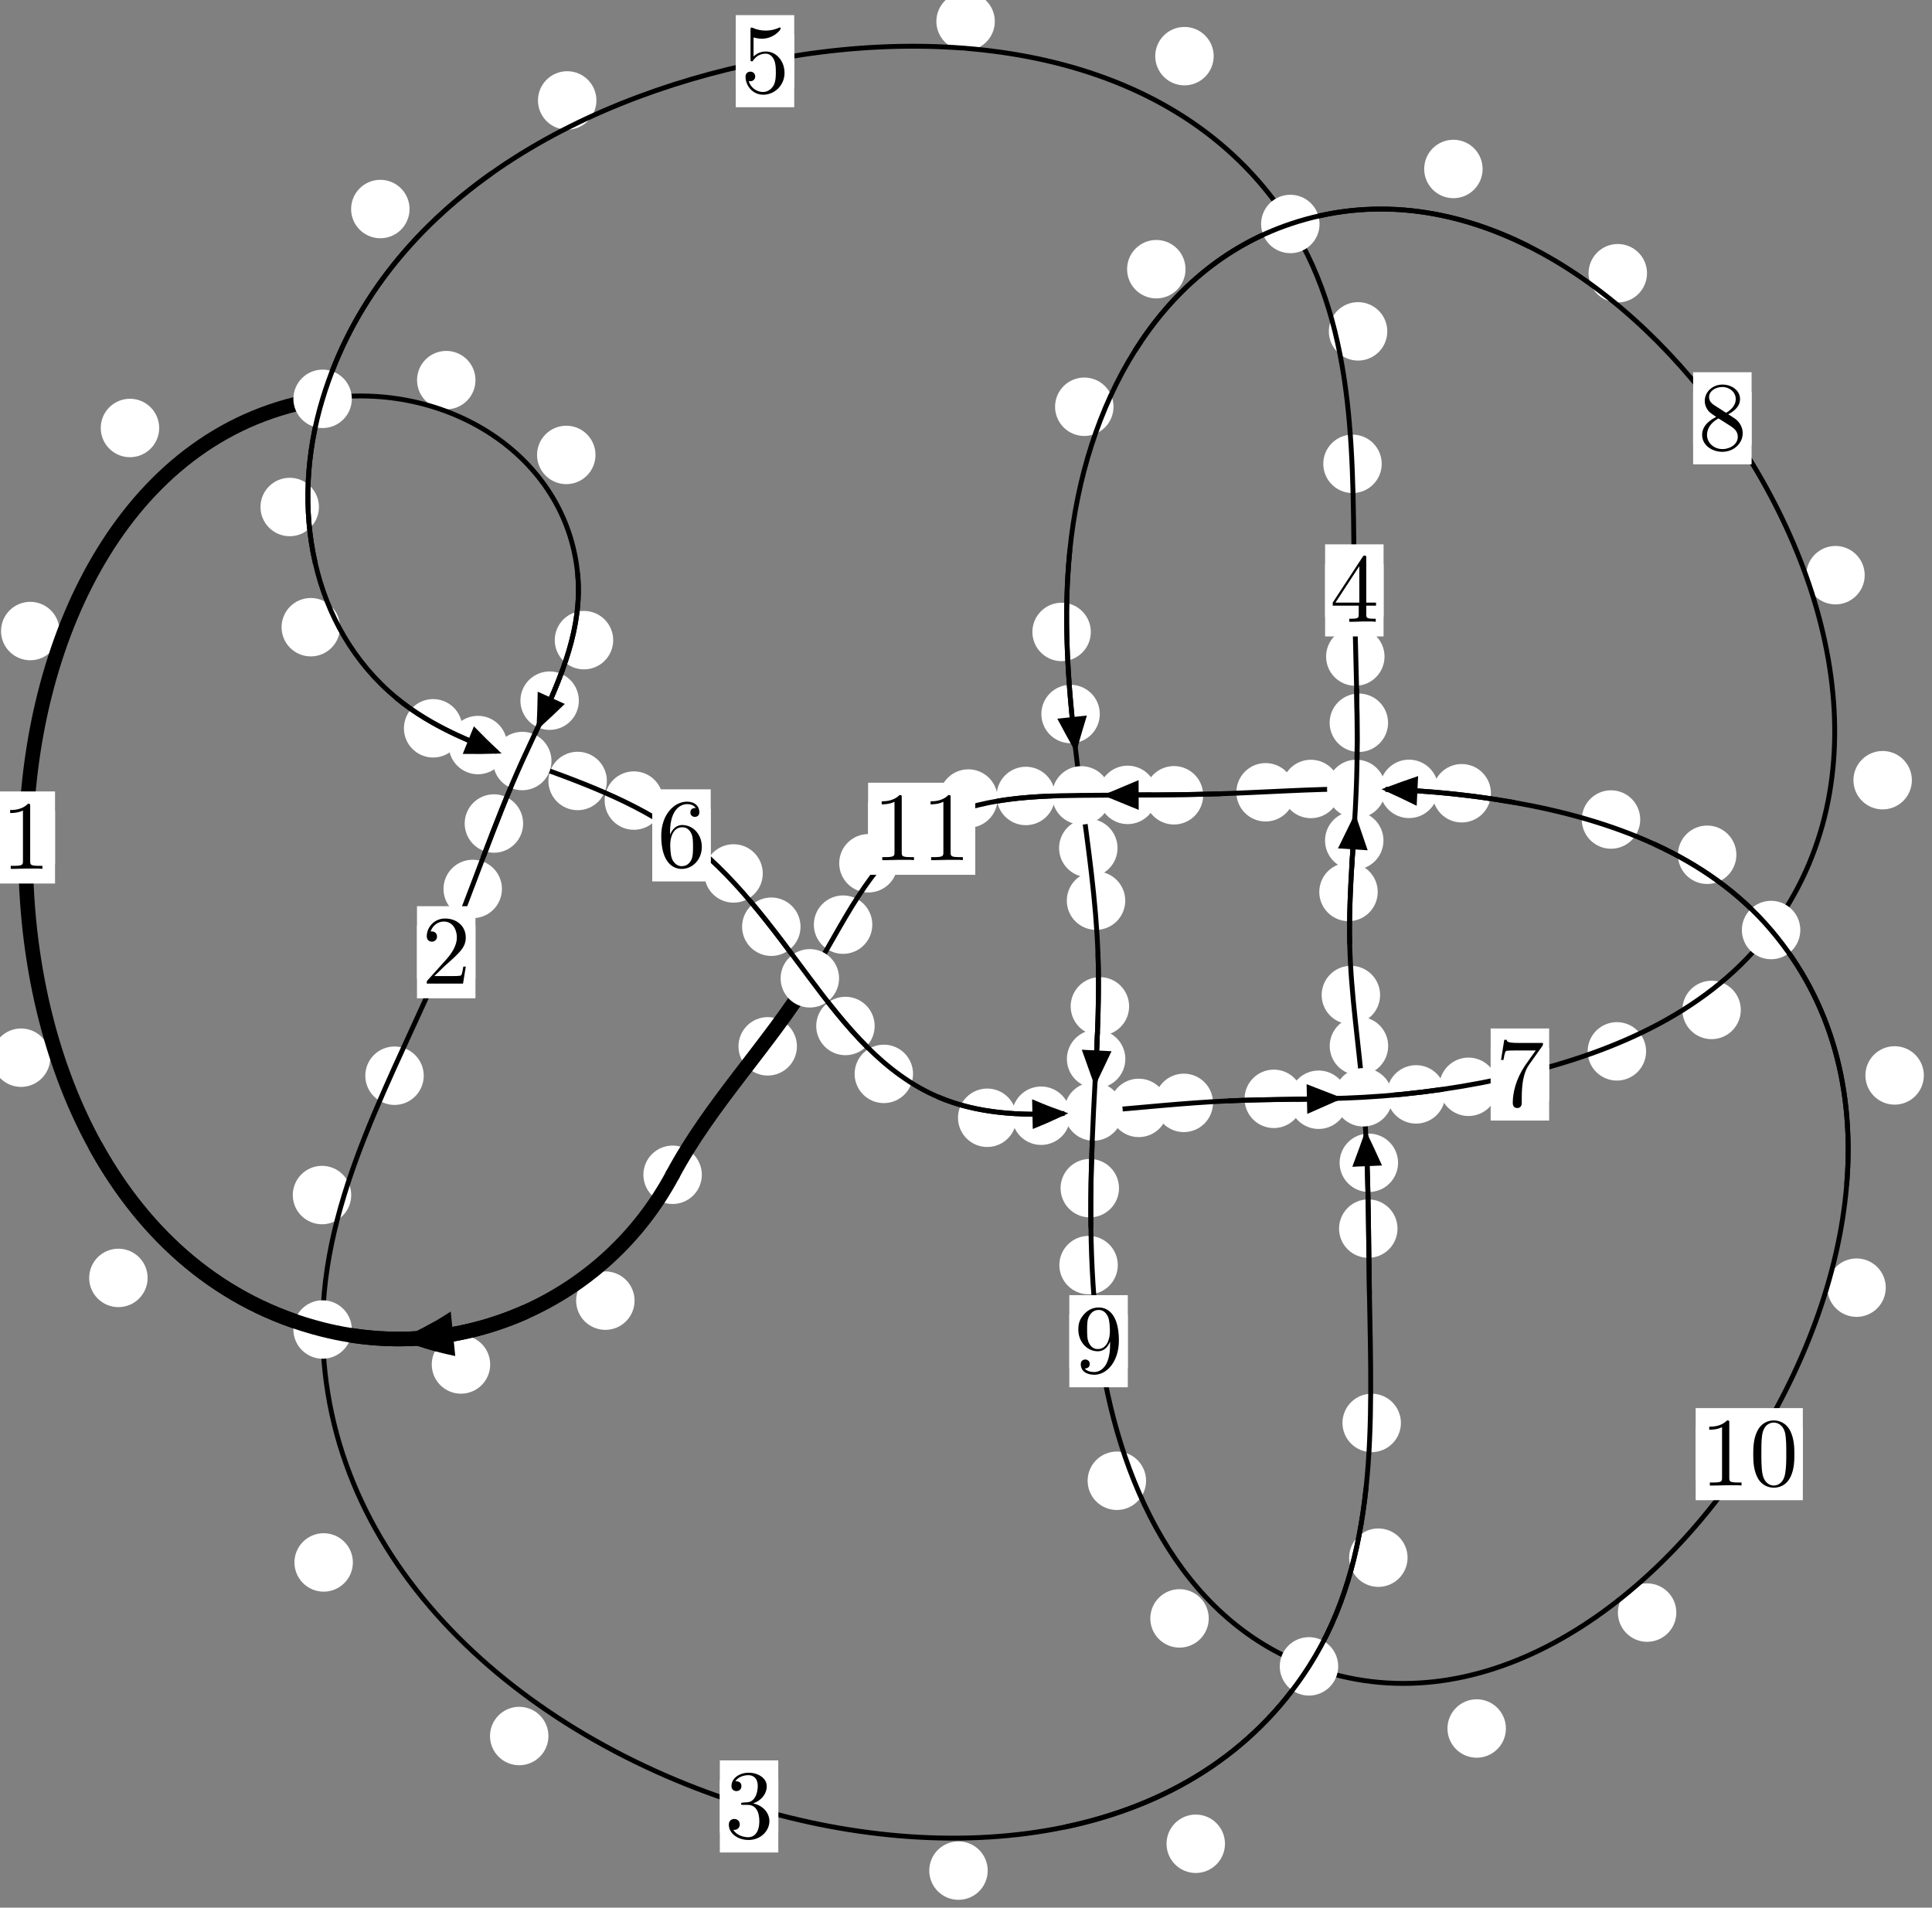 <?xml version="1.0"?>
<!-- Created by MetaPost 1.999 on 2021.07.06:0002 -->
<svg version="1.1" xmlns="http://www.w3.org/2000/svg" xmlns:xlink="http://www.w3.org/1999/xlink" width="197.626" height="195.139" viewBox="0 0 197.626 195.139">
<rect x="0" y="0" width="197.626" height="195.139" fill="#808080" stroke="none"/>
<!-- Original BoundingBox: -33.835236 -58.338470 163.790741 136.800156 -->
  <defs>
    <g transform="scale(0.01,0.01)" id="GLYPHcmr10_48">
      <path style="fill-rule: evenodd;" d="M460 -320C460 -400,455 -480,420 -554C374 -650,292 -666,250 -666C190 -666,117 -640,76 -547C44 -478,39 -400,39 -320C39 -245,43 -155,84 -79C127 2,200 22,249 22C303 22,379 1,423 -94C455 -163,460 -241,460 -320M249 -0C210 -0,151 -25,133 -121C122 -181,122 -273,122 -332C122 -396,122 -462,130 -516C149 -635,224 -644,249 -644C282 -644,348 -626,367 -527C377 -471,377 -395,377 -332C377 -257,377 -189,366 -125C351 -30,294 -0,249 -0"></path>
    </g>
    <g transform="scale(0.01,0.01)" id="GLYPHcmr10_49">
      <path style="fill-rule: evenodd;" d="M294 -640C294 -664,294 -666,271 -666C209 -602,121 -602,89 -602L89 -571C109 -571,168 -571,220 -597L220 -79C220 -43,217 -31,127 -31L95 -31L95 -0L257 -0L130 -3L217 -3L257 -3L297 -3L384 -3L419 -0L419 -31L387 -31C297 -31,294 -42,294 -79"></path>
    </g>
    <g transform="scale(0.01,0.01)" id="GLYPHcmr10_50">
      <path style="fill-rule: evenodd;" d="M127 -77L233 -180C389 -318,449 -372,449 -472C449 -586,359 -666,237 -666C124 -666,50 -574,50 -485C50 -429,100 -429,103 -429C120 -429,155 -441,155 -482C155 -508,137 -534,102 -534C94 -534,92 -534,89 -533C112 -598,166 -635,224 -635C315 -635,358 -554,358 -472C358 -392,308 -313,253 -251L61 -37C50 -26,50 -24,50 -0L421 -0L449 -174L424 -174C419 -144,412 -100,402 -85C395 -77,329 -77,307 -77"></path>
    </g>
    <g transform="scale(0.01,0.01)" id="GLYPHcmr10_51">
      <path style="fill-rule: evenodd;" d="M290 -352C372 -379,430 -449,430 -528C430 -610,342 -666,246 -666C145 -666,69 -606,69 -530C69 -497,91 -478,120 -478C151 -478,171 -500,171 -529C171 -579,124 -579,109 -579C140 -628,206 -641,242 -641C283 -641,338 -619,338 -529C338 -517,336 -459,310 -415C280 -367,246 -364,221 -363C213 -362,189 -360,182 -360C174 -359,167 -358,167 -348C167 -337,174 -337,191 -337L235 -337C317 -337,354 -269,354 -171C354 -35,285 -6,241 -6C198 -6,123 -23,88 -82C123 -77,154 -99,154 -137C154 -173,127 -193,98 -193C74 -193,42 -179,42 -135C42 -44,135 22,244 22C366 22,457 -69,457 -171C457 -253,394 -331,290 -352"></path>
    </g>
    <g transform="scale(0.01,0.01)" id="GLYPHcmr10_52">
      <path style="fill-rule: evenodd;" d="M294 -165L294 -78C294 -42,292 -31,218 -31L197 -31L197 -0L332 -0L238 -3L290 -3L332 -3L374 -3L427 -3L468 -0L468 -31L447 -31C373 -31,371 -42,371 -78L371 -165L471 -165L471 -196L371 -196L371 -651C371 -671,371 -677,355 -677C346 -677,343 -677,335 -665L28 -196L28 -165M300 -196L56 -196L300 -569"></path>
    </g>
    <g transform="scale(0.01,0.01)" id="GLYPHcmr10_53">
      <path style="fill-rule: evenodd;" d="M449 -201C449 -320,367 -420,259 -420C211 -420,168 -404,132 -369L132 -564C152 -558,185 -551,217 -551C340 -551,410 -642,410 -655C410 -661,407 -666,400 -666C399 -666,397 -666,392 -663C372 -654,323 -634,256 -634C216 -634,170 -641,123 -662C115 -665,113 -665,111 -665C101 -665,101 -657,101 -641L101 -345C101 -327,101 -319,115 -319C122 -319,124 -322,128 -328C139 -344,176 -398,257 -398C309 -398,334 -352,342 -334C358 -297,360 -258,360 -208C360 -173,360 -113,336 -71C312 -32,275 -6,229 -6C156 -6,99 -59,82 -118C85 -117,88 -116,99 -116C132 -116,149 -141,149 -165C149 -189,132 -214,99 -214C85 -214,50 -207,50 -161C50 -75,119 22,231 22C347 22,449 -74,449 -201"></path>
    </g>
    <g transform="scale(0.01,0.01)" id="GLYPHcmr10_54">
      <path style="fill-rule: evenodd;" d="M132 -328L132 -352C132 -605,256 -641,307 -641C331 -641,373 -635,395 -601C380 -601,340 -601,340 -556C340 -525,364 -510,386 -510C402 -510,432 -519,432 -558C432 -618,388 -666,305 -666C177 -666,42 -537,42 -316C42 -49,158 22,251 22C362 22,457 -72,457 -204C457 -331,368 -427,257 -427C189 -427,152 -376,132 -328M251 -6C188 -6,158 -66,152 -81C134 -128,134 -208,134 -226C134 -304,166 -404,256 -404C272 -404,318 -404,349 -342C367 -305,367 -254,367 -205C367 -157,367 -107,350 -71C320 -11,274 -6,251 -6"></path>
    </g>
    <g transform="scale(0.01,0.01)" id="GLYPHcmr10_55">
      <path style="fill-rule: evenodd;" d="M476 -609C485 -621,485 -623,485 -644L242 -644C120 -644,118 -657,114 -676L89 -676L56 -470L81 -470C84 -486,93 -549,106 -561C113 -567,191 -567,204 -567L411 -567C400 -551,321 -442,299 -409C209 -274,176 -135,176 -33C176 -23,176 22,222 22C268 22,268 -23,268 -33L268 -84C268 -139,271 -194,279 -248C283 -271,297 -357,341 -419"></path>
    </g>
    <g transform="scale(0.01,0.01)" id="GLYPHcmr10_56">
      <path style="fill-rule: evenodd;" d="M163 -457C117 -487,113 -521,113 -538C113 -599,178 -641,249 -641C322 -641,386 -589,386 -517C386 -460,347 -412,287 -377M309 -362C381 -399,430 -451,430 -517C430 -609,341 -666,250 -666C150 -666,69 -592,69 -499C69 -481,71 -436,113 -389C124 -377,161 -352,186 -335C128 -306,42 -250,42 -151C42 -45,144 22,249 22C362 22,457 -61,457 -168C457 -204,446 -249,408 -291C389 -312,373 -322,309 -362M209 -320L332 -242C360 -223,407 -193,407 -132C407 -58,332 -6,250 -6C164 -6,92 -68,92 -151C92 -209,124 -273,209 -320"></path>
    </g>
    <g transform="scale(0.01,0.01)" id="GLYPHcmr10_57">
      <path style="fill-rule: evenodd;" d="M367 -318L367 -286C367 -52,263 -6,205 -6C188 -6,134 -8,107 -42C151 -42,159 -71,159 -88C159 -119,135 -134,113 -134C97 -134,67 -125,67 -86C67 -19,121 22,206 22C335 22,457 -114,457 -329C457 -598,342 -666,253 -666C198 -666,149 -648,106 -603C65 -558,42 -516,42 -441C42 -316,130 -218,242 -218C303 -218,344 -260,367 -318M243 -241C227 -241,181 -241,150 -304C132 -341,132 -391,132 -440C132 -494,132 -541,153 -578C180 -628,218 -641,253 -641C299 -641,332 -607,349 -562C361 -530,365 -467,365 -421C365 -338,331 -241,243 -241"></path>
    </g>
  </defs>
  <path d="M64.911 133.047C64.911 132.254,64.596 131.494,64.036 130.934C63.475 130.373,62.715 130.058,61.922 130.058C61.13 130.058,60.369 130.373,59.809 130.934C59.248 131.494,58.933 132.254,58.933 133.047C58.933 133.84,59.248 134.6,59.809 135.16C60.369 135.721,61.13 136.036,61.922 136.036C62.715 136.036,63.475 135.721,64.036 135.16C64.596 134.6,64.911 133.84,64.911 133.047Z" style="fill: rgb(100%,100%,100%);stroke: none;"></path>
  <path d="M71.791 120.172C71.791 119.379,71.476 118.619,70.916 118.059C70.355 117.498,69.595 117.183,68.803 117.183C68.01 117.183,67.25 117.498,66.689 118.059C66.129 118.619,65.814 119.379,65.814 120.172C65.814 120.965,66.129 121.725,66.689 122.285C67.25 122.846,68.01 123.161,68.803 123.161C69.595 123.161,70.355 122.846,70.916 122.285C71.476 121.725,71.791 120.965,71.791 120.172Z" style="fill: rgb(100%,100%,100%);stroke: none;"></path>
  <path d="M15.1 130.722C15.1 129.929,14.785 129.169,14.224 128.608C13.664 128.048,12.903 127.733,12.111 127.733C11.318 127.733,10.558 128.048,9.997 128.608C9.437 129.169,9.122 129.929,9.122 130.722C9.122 131.514,9.437 132.275,9.997 132.835C10.558 133.396,11.318 133.71,12.111 133.71C12.903 133.71,13.664 133.396,14.224 132.835C14.785 132.275,15.1 131.514,15.1 130.722Z" style="fill: rgb(100%,100%,100%);stroke: none;"></path>
  <path d="M50.142 139.576C50.142 138.784,49.827 138.023,49.267 137.463C48.706 136.902,47.946 136.588,47.153 136.588C46.361 136.588,45.6 136.902,45.04 137.463C44.479 138.023,44.165 138.784,44.165 139.576C44.165 140.369,44.479 141.129,45.04 141.69C45.6 142.25,46.361 142.565,47.153 142.565C47.946 142.565,48.706 142.25,49.267 141.69C49.827 141.129,50.142 140.369,50.142 139.576Z" style="fill: rgb(100%,100%,100%);stroke: none;"></path>
  <path d="M6.083 64.552C6.083 63.759,5.768 62.999,5.207 62.438C4.647 61.878,3.887 61.563,3.094 61.563C2.301 61.563,1.541 61.878,0.981 62.438C0.42 62.999,0.105 63.759,0.105 64.552C0.105 65.344,0.42 66.104,0.981 66.665C1.541 67.225,2.301 67.54,3.094 67.54C3.887 67.54,4.647 67.225,5.207 66.665C5.768 66.104,6.083 65.344,6.083 64.552Z" style="fill: rgb(100%,100%,100%);stroke: none;"></path>
  <path d="M5.142 108.194C5.142 107.402,4.827 106.641,4.267 106.081C3.706 105.521,2.946 105.206,2.154 105.206C1.361 105.206,0.601 105.521,0.04 106.081C-0.52 106.641,-0.835 107.402,-0.835 108.194C-0.835 108.987,-0.52 109.747,0.04 110.308C0.601 110.868,1.361 111.183,2.154 111.183C2.946 111.183,3.706 110.868,4.267 110.308C4.827 109.747,5.142 108.987,5.142 108.194Z" style="fill: rgb(100%,100%,100%);stroke: none;"></path>
  <path d="M48.637 38.884C48.637 38.091,48.322 37.331,47.762 36.771C47.201 36.21,46.441 35.895,45.648 35.895C44.856 35.895,44.096 36.21,43.535 36.771C42.975 37.331,42.66 38.091,42.66 38.884C42.66 39.677,42.975 40.437,43.535 40.997C44.096 41.558,44.856 41.873,45.648 41.873C46.441 41.873,47.201 41.558,47.762 40.997C48.322 40.437,48.637 39.677,48.637 38.884Z" style="fill: rgb(100%,100%,100%);stroke: none;"></path>
  <path d="M16.283 43.78C16.283 42.987,15.968 42.227,15.407 41.667C14.847 41.106,14.087 40.791,13.294 40.791C12.501 40.791,11.741 41.106,11.181 41.667C10.62 42.227,10.305 42.987,10.305 43.78C10.305 44.573,10.62 45.333,11.181 45.893C11.741 46.454,12.501 46.769,13.294 46.769C14.087 46.769,14.847 46.454,15.407 45.893C15.968 45.333,16.283 44.573,16.283 43.78Z" style="fill: rgb(100%,100%,100%);stroke: none;"></path>
  <path d="M62.725 65.483C62.725 64.69,62.41 63.93,61.849 63.37C61.289 62.809,60.529 62.494,59.736 62.494C58.943 62.494,58.183 62.809,57.623 63.37C57.062 63.93,56.747 64.69,56.747 65.483C56.747 66.276,57.062 67.036,57.623 67.596C58.183 68.157,58.943 68.472,59.736 68.472C60.529 68.472,61.289 68.157,61.849 67.596C62.41 67.036,62.725 66.276,62.725 65.483Z" style="fill: rgb(100%,100%,100%);stroke: none;"></path>
  <path d="M60.913 46.537C60.913 45.744,60.599 44.984,60.038 44.423C59.478 43.863,58.717 43.548,57.925 43.548C57.132 43.548,56.372 43.863,55.811 44.423C55.251 44.984,54.936 45.744,54.936 46.537C54.936 47.329,55.251 48.09,55.811 48.65C56.372 49.211,57.132 49.525,57.925 49.525C58.717 49.525,59.478 49.211,60.038 48.65C60.599 48.09,60.913 47.329,60.913 46.537Z" style="fill: rgb(100%,100%,100%);stroke: none;"></path>
  <path d="M53.511 84.24C53.511 83.447,53.196 82.687,52.636 82.127C52.075 81.566,51.315 81.251,50.523 81.251C49.73 81.251,48.97 81.566,48.409 82.127C47.849 82.687,47.534 83.447,47.534 84.24C47.534 85.033,47.849 85.793,48.409 86.353C48.97 86.914,49.73 87.229,50.523 87.229C51.315 87.229,52.075 86.914,52.636 86.353C53.196 85.793,53.511 85.033,53.511 84.24Z" style="fill: rgb(100%,100%,100%);stroke: none;"></path>
  <path d="M59.212 71.673C59.212 70.881,58.897 70.121,58.336 69.56C57.776 69,57.016 68.685,56.223 68.685C55.43 68.685,54.67 69,54.11 69.56C53.549 70.121,53.234 70.881,53.234 71.673C53.234 72.466,53.549 73.226,54.11 73.787C54.67 74.347,55.43 74.662,56.223 74.662C57.016 74.662,57.776 74.347,58.336 73.787C58.897 73.226,59.212 72.466,59.212 71.673Z" style="fill: rgb(100%,100%,100%);stroke: none;"></path>
  <path d="M43.344 110.038C43.344 109.245,43.029 108.485,42.469 107.925C41.908 107.364,41.148 107.049,40.356 107.049C39.563 107.049,38.803 107.364,38.242 107.925C37.682 108.485,37.367 109.245,37.367 110.038C37.367 110.831,37.682 111.591,38.242 112.151C38.803 112.712,39.563 113.027,40.356 113.027C41.148 113.027,41.908 112.712,42.469 112.151C43.029 111.591,43.344 110.831,43.344 110.038Z" style="fill: rgb(100%,100%,100%);stroke: none;"></path>
  <path d="M51.344 90.934C51.344 90.141,51.029 89.381,50.469 88.821C49.908 88.26,49.148 87.945,48.355 87.945C47.563 87.945,46.802 88.26,46.242 88.821C45.681 89.381,45.367 90.141,45.367 90.934C45.367 91.727,45.681 92.487,46.242 93.047C46.802 93.608,47.563 93.923,48.355 93.923C49.148 93.923,49.908 93.608,50.469 93.047C51.029 92.487,51.344 91.727,51.344 90.934Z" style="fill: rgb(100%,100%,100%);stroke: none;"></path>
  <path d="M36.096 159.827C36.096 159.034,35.781 158.274,35.221 157.714C34.66 157.153,33.9 156.838,33.107 156.838C32.315 156.838,31.555 157.153,30.994 157.714C30.434 158.274,30.119 159.034,30.119 159.827C30.119 160.62,30.434 161.38,30.994 161.94C31.555 162.501,32.315 162.816,33.107 162.816C33.9 162.816,34.66 162.501,35.221 161.94C35.781 161.38,36.096 160.62,36.096 159.827Z" style="fill: rgb(100%,100%,100%);stroke: none;"></path>
  <path d="M35.927 122.246C35.927 121.453,35.612 120.693,35.051 120.133C34.491 119.572,33.731 119.257,32.938 119.257C32.145 119.257,31.385 119.572,30.825 120.133C30.264 120.693,29.949 121.453,29.949 122.246C29.949 123.039,30.264 123.799,30.825 124.359C31.385 124.92,32.145 125.235,32.938 125.235C33.731 125.235,34.491 124.92,35.051 124.359C35.612 123.799,35.927 123.039,35.927 122.246Z" style="fill: rgb(100%,100%,100%);stroke: none;"></path>
  <path d="M101.033 191.35C101.033 190.557,100.718 189.797,100.157 189.236C99.597 188.676,98.837 188.361,98.044 188.361C97.251 188.361,96.491 188.676,95.931 189.236C95.37 189.797,95.055 190.557,95.055 191.35C95.055 192.142,95.37 192.903,95.931 193.463C96.491 194.024,97.251 194.338,98.044 194.338C98.837 194.338,99.597 194.024,100.157 193.463C100.718 192.903,101.033 192.142,101.033 191.35Z" style="fill: rgb(100%,100%,100%);stroke: none;"></path>
  <path d="M56.1 177.583C56.1 176.791,55.785 176.031,55.225 175.47C54.664 174.91,53.904 174.595,53.111 174.595C52.319 174.595,51.559 174.91,50.998 175.47C50.438 176.031,50.123 176.791,50.123 177.583C50.123 178.376,50.438 179.136,50.998 179.697C51.559 180.257,52.319 180.572,53.111 180.572C53.904 180.572,54.664 180.257,55.225 179.697C55.785 179.136,56.1 178.376,56.1 177.583Z" style="fill: rgb(100%,100%,100%);stroke: none;"></path>
  <path d="M143.981 159.339C143.981 158.547,143.667 157.786,143.106 157.226C142.546 156.665,141.785 156.35,140.993 156.35C140.2 156.35,139.44 156.665,138.879 157.226C138.319 157.786,138.004 158.547,138.004 159.339C138.004 160.132,138.319 160.892,138.879 161.453C139.44 162.013,140.2 162.328,140.993 162.328C141.785 162.328,142.546 162.013,143.106 161.453C143.667 160.892,143.981 160.132,143.981 159.339Z" style="fill: rgb(100%,100%,100%);stroke: none;"></path>
  <path d="M125.303 188.606C125.303 187.813,124.988 187.053,124.428 186.492C123.867 185.932,123.107 185.617,122.314 185.617C121.522 185.617,120.762 185.932,120.201 186.492C119.641 187.053,119.326 187.813,119.326 188.606C119.326 189.398,119.641 190.159,120.201 190.719C120.762 191.28,121.522 191.594,122.314 191.594C123.107 191.594,123.867 191.28,124.428 190.719C124.988 190.159,125.303 189.398,125.303 188.606Z" style="fill: rgb(100%,100%,100%);stroke: none;"></path>
  <path d="M142.952 125.678C142.952 124.885,142.637 124.125,142.076 123.565C141.516 123.004,140.755 122.689,139.963 122.689C139.17 122.689,138.41 123.004,137.849 123.565C137.289 124.125,136.974 124.885,136.974 125.678C136.974 126.471,137.289 127.231,137.849 127.791C138.41 128.352,139.17 128.667,139.963 128.667C140.755 128.667,141.516 128.352,142.076 127.791C142.637 127.231,142.952 126.471,142.952 125.678Z" style="fill: rgb(100%,100%,100%);stroke: none;"></path>
  <path d="M143.301 145.556C143.301 144.763,142.986 144.003,142.425 143.443C141.865 142.882,141.105 142.567,140.312 142.567C139.519 142.567,138.759 142.882,138.199 143.443C137.638 144.003,137.323 144.763,137.323 145.556C137.323 146.349,137.638 147.109,138.199 147.669C138.759 148.23,139.519 148.545,140.312 148.545C141.105 148.545,141.865 148.23,142.425 147.669C142.986 147.109,143.301 146.349,143.301 145.556Z" style="fill: rgb(100%,100%,100%);stroke: none;"></path>
  <path d="M141.996 107C141.996 106.207,141.682 105.447,141.121 104.887C140.561 104.326,139.8 104.011,139.008 104.011C138.215 104.011,137.455 104.326,136.894 104.887C136.334 105.447,136.019 106.207,136.019 107C136.019 107.793,136.334 108.553,136.894 109.113C137.455 109.674,138.215 109.989,139.008 109.989C139.8 109.989,140.561 109.674,141.121 109.113C141.682 108.553,141.996 107.793,141.996 107Z" style="fill: rgb(100%,100%,100%);stroke: none;"></path>
  <path d="M143.008 118.946C143.008 118.153,142.693 117.393,142.132 116.833C141.572 116.272,140.812 115.957,140.019 115.957C139.226 115.957,138.466 116.272,137.906 116.833C137.345 117.393,137.03 118.153,137.03 118.946C137.03 119.739,137.345 120.499,137.906 121.059C138.466 121.62,139.226 121.935,140.019 121.935C140.812 121.935,141.572 121.62,142.132 121.059C142.693 120.499,143.008 119.739,143.008 118.946Z" style="fill: rgb(100%,100%,100%);stroke: none;"></path>
  <path d="M140.928 91.241C140.928 90.448,140.613 89.688,140.053 89.128C139.492 88.567,138.732 88.252,137.939 88.252C137.147 88.252,136.387 88.567,135.826 89.128C135.266 89.688,134.951 90.448,134.951 91.241C134.951 92.034,135.266 92.794,135.826 93.354C136.387 93.915,137.147 94.23,137.939 94.23C138.732 94.23,139.492 93.915,140.053 93.354C140.613 92.794,140.928 92.034,140.928 91.241Z" style="fill: rgb(100%,100%,100%);stroke: none;"></path>
  <path d="M141.171 101.785C141.171 100.992,140.856 100.232,140.296 99.672C139.735 99.111,138.975 98.796,138.183 98.796C137.39 98.796,136.63 99.111,136.069 99.672C135.509 100.232,135.194 100.992,135.194 101.785C135.194 102.578,135.509 103.338,136.069 103.898C136.63 104.459,137.39 104.774,138.183 104.774C138.975 104.774,139.735 104.459,140.296 103.898C140.856 103.338,141.171 102.578,141.171 101.785Z" style="fill: rgb(100%,100%,100%);stroke: none;"></path>
  <path d="M141.987 73.934C141.987 73.141,141.672 72.381,141.112 71.821C140.551 71.26,139.791 70.945,138.999 70.945C138.206 70.945,137.446 71.26,136.885 71.821C136.325 72.381,136.01 73.141,136.01 73.934C136.01 74.727,136.325 75.487,136.885 76.047C137.446 76.608,138.206 76.923,138.999 76.923C139.791 76.923,140.551 76.608,141.112 76.047C141.672 75.487,141.987 74.727,141.987 73.934Z" style="fill: rgb(100%,100%,100%);stroke: none;"></path>
  <path d="M141.516 85.978C141.516 85.185,141.201 84.425,140.641 83.864C140.08 83.304,139.32 82.989,138.527 82.989C137.735 82.989,136.974 83.304,136.414 83.864C135.854 84.425,135.539 85.185,135.539 85.978C135.539 86.77,135.854 87.53,136.414 88.091C136.974 88.651,137.735 88.966,138.527 88.966C139.32 88.966,140.08 88.651,140.641 88.091C141.201 87.53,141.516 86.77,141.516 85.978Z" style="fill: rgb(100%,100%,100%);stroke: none;"></path>
  <path d="M141.337 47.447C141.337 46.654,141.022 45.894,140.461 45.334C139.901 44.773,139.141 44.458,138.348 44.458C137.555 44.458,136.795 44.773,136.235 45.334C135.674 45.894,135.359 46.654,135.359 47.447C135.359 48.24,135.674 49,136.235 49.56C136.795 50.121,137.555 50.436,138.348 50.436C139.141 50.436,139.901 50.121,140.461 49.56C141.022 49,141.337 48.24,141.337 47.447Z" style="fill: rgb(100%,100%,100%);stroke: none;"></path>
  <path d="M141.624 67.163C141.624 66.37,141.309 65.61,140.749 65.05C140.188 64.489,139.428 64.174,138.636 64.174C137.843 64.174,137.083 64.489,136.522 65.05C135.962 65.61,135.647 66.37,135.647 67.163C135.647 67.956,135.962 68.716,136.522 69.276C137.083 69.837,137.843 70.152,138.636 70.152C139.428 70.152,140.188 69.837,140.749 69.276C141.309 68.716,141.624 67.956,141.624 67.163Z" style="fill: rgb(100%,100%,100%);stroke: none;"></path>
  <path d="M124.148 5.743C124.148 4.951,123.833 4.191,123.272 3.63C122.712 3.07,121.952 2.755,121.159 2.755C120.366 2.755,119.606 3.07,119.046 3.63C118.485 4.191,118.17 4.951,118.17 5.743C118.17 6.536,118.485 7.296,119.046 7.857C119.606 8.417,120.366 8.732,121.159 8.732C121.952 8.732,122.712 8.417,123.272 7.857C123.833 7.296,124.148 6.536,124.148 5.743Z" style="fill: rgb(100%,100%,100%);stroke: none;"></path>
  <path d="M141.907 33.895C141.907 33.103,141.592 32.343,141.032 31.782C140.471 31.222,139.711 30.907,138.918 30.907C138.126 30.907,137.365 31.222,136.805 31.782C136.244 32.343,135.93 33.103,135.93 33.895C135.93 34.688,136.244 35.448,136.805 36.009C137.365 36.569,138.126 36.884,138.918 36.884C139.711 36.884,140.471 36.569,141.032 36.009C141.592 35.448,141.907 34.688,141.907 33.895Z" style="fill: rgb(100%,100%,100%);stroke: none;"></path>
  <path d="M61.007 10.273C61.007 9.481,60.692 8.72,60.131 8.16C59.571 7.599,58.811 7.285,58.018 7.285C57.225 7.285,56.465 7.599,55.905 8.16C55.344 8.72,55.029 9.481,55.029 10.273C55.029 11.066,55.344 11.826,55.905 12.387C56.465 12.947,57.225 13.262,58.018 13.262C58.811 13.262,59.571 12.947,60.131 12.387C60.692 11.826,61.007 11.066,61.007 10.273Z" style="fill: rgb(100%,100%,100%);stroke: none;"></path>
  <path d="M101.76 2.189C101.76 1.396,101.445 0.636,100.885 0.075C100.324 -0.485,99.564 -0.8,98.771 -0.8C97.978 -0.8,97.218 -0.485,96.658 0.075C96.097 0.636,95.782 1.396,95.782 2.189C95.782 2.981,96.097 3.741,96.658 4.302C97.218 4.862,97.978 5.177,98.771 5.177C99.564 5.177,100.324 4.862,100.885 4.302C101.445 3.741,101.76 2.981,101.76 2.189Z" style="fill: rgb(100%,100%,100%);stroke: none;"></path>
  <path d="M32.624 51.863C32.624 51.07,32.309 50.31,31.748 49.75C31.188 49.189,30.428 48.874,29.635 48.874C28.842 48.874,28.082 49.189,27.522 49.75C26.961 50.31,26.646 51.07,26.646 51.863C26.646 52.656,26.961 53.416,27.522 53.976C28.082 54.537,28.842 54.852,29.635 54.852C30.428 54.852,31.188 54.537,31.748 53.976C32.309 53.416,32.624 52.656,32.624 51.863Z" style="fill: rgb(100%,100%,100%);stroke: none;"></path>
  <path d="M41.893 21.383C41.893 20.591,41.578 19.83,41.018 19.27C40.457 18.709,39.697 18.395,38.904 18.395C38.112 18.395,37.351 18.709,36.791 19.27C36.23 19.83,35.916 20.591,35.916 21.383C35.916 22.176,36.23 22.936,36.791 23.497C37.351 24.057,38.112 24.372,38.904 24.372C39.697 24.372,40.457 24.057,41.018 23.497C41.578 22.936,41.893 22.176,41.893 21.383Z" style="fill: rgb(100%,100%,100%);stroke: none;"></path>
  <path d="M47.294 74.5C47.294 73.707,46.979 72.947,46.419 72.387C45.858 71.826,45.098 71.511,44.306 71.511C43.513 71.511,42.753 71.826,42.192 72.387C41.632 72.947,41.317 73.707,41.317 74.5C41.317 75.293,41.632 76.053,42.192 76.613C42.753 77.174,43.513 77.489,44.306 77.489C45.098 77.489,45.858 77.174,46.419 76.613C46.979 76.053,47.294 75.293,47.294 74.5Z" style="fill: rgb(100%,100%,100%);stroke: none;"></path>
  <path d="M34.779 64.157C34.779 63.365,34.464 62.605,33.904 62.044C33.343 61.484,32.583 61.169,31.79 61.169C30.998 61.169,30.238 61.484,29.677 62.044C29.117 62.605,28.802 63.365,28.802 64.157C28.802 64.95,29.117 65.71,29.677 66.271C30.238 66.831,30.998 67.146,31.79 67.146C32.583 67.146,33.343 66.831,33.904 66.271C34.464 65.71,34.779 64.95,34.779 64.157Z" style="fill: rgb(100%,100%,100%);stroke: none;"></path>
  <path d="M62.077 79.888C62.077 79.096,61.762 78.335,61.202 77.775C60.641 77.214,59.881 76.9,59.088 76.9C58.296 76.9,57.535 77.214,56.975 77.775C56.414 78.335,56.099 79.096,56.099 79.888C56.099 80.681,56.414 81.441,56.975 82.002C57.535 82.562,58.296 82.877,59.088 82.877C59.881 82.877,60.641 82.562,61.202 82.002C61.762 81.441,62.077 80.681,62.077 79.888Z" style="fill: rgb(100%,100%,100%);stroke: none;"></path>
  <path d="M51.876 76.214C51.876 75.421,51.561 74.661,51 74.101C50.44 73.54,49.68 73.225,48.887 73.225C48.094 73.225,47.334 73.54,46.774 74.101C46.213 74.661,45.898 75.421,45.898 76.214C45.898 77.007,46.213 77.767,46.774 78.327C47.334 78.888,48.094 79.203,48.887 79.203C49.68 79.203,50.44 78.888,51 78.327C51.561 77.767,51.876 77.007,51.876 76.214Z" style="fill: rgb(100%,100%,100%);stroke: none;"></path>
  <path d="M78.025 89.347C78.025 88.555,77.71 87.795,77.149 87.234C76.589 86.674,75.829 86.359,75.036 86.359C74.243 86.359,73.483 86.674,72.923 87.234C72.362 87.795,72.047 88.555,72.047 89.347C72.047 90.14,72.362 90.9,72.923 91.461C73.483 92.021,74.243 92.336,75.036 92.336C75.829 92.336,76.589 92.021,77.149 91.461C77.71 90.9,78.025 90.14,78.025 89.347Z" style="fill: rgb(100%,100%,100%);stroke: none;"></path>
  <path d="M67.83 81.894C67.83 81.101,67.515 80.341,66.954 79.781C66.394 79.22,65.634 78.905,64.841 78.905C64.048 78.905,63.288 79.22,62.728 79.781C62.167 80.341,61.852 81.101,61.852 81.894C61.852 82.687,62.167 83.447,62.728 84.007C63.288 84.568,64.048 84.883,64.841 84.883C65.634 84.883,66.394 84.568,66.954 84.007C67.515 83.447,67.83 82.687,67.83 81.894Z" style="fill: rgb(100%,100%,100%);stroke: none;"></path>
  <path d="M89.47 104.951C89.47 104.159,89.155 103.399,88.595 102.838C88.034 102.278,87.274 101.963,86.481 101.963C85.689 101.963,84.928 102.278,84.368 102.838C83.808 103.399,83.493 104.159,83.493 104.951C83.493 105.744,83.808 106.504,84.368 107.065C84.928 107.625,85.689 107.94,86.481 107.94C87.274 107.94,88.034 107.625,88.595 107.065C89.155 106.504,89.47 105.744,89.47 104.951Z" style="fill: rgb(100%,100%,100%);stroke: none;"></path>
  <path d="M81.886 94.797C81.886 94.004,81.571 93.244,81.011 92.684C80.451 92.123,79.69 91.808,78.898 91.808C78.105 91.808,77.345 92.123,76.784 92.684C76.224 93.244,75.909 94.004,75.909 94.797C75.909 95.59,76.224 96.35,76.784 96.91C77.345 97.471,78.105 97.786,78.898 97.786C79.69 97.786,80.451 97.471,81.011 96.91C81.571 96.35,81.886 95.59,81.886 94.797Z" style="fill: rgb(100%,100%,100%);stroke: none;"></path>
  <path d="M103.972 114.341C103.972 113.548,103.657 112.788,103.097 112.228C102.536 111.667,101.776 111.352,100.983 111.352C100.191 111.352,99.43 111.667,98.87 112.228C98.309 112.788,97.994 113.548,97.994 114.341C97.994 115.134,98.309 115.894,98.87 116.454C99.43 117.015,100.191 117.33,100.983 117.33C101.776 117.33,102.536 117.015,103.097 116.454C103.657 115.894,103.972 115.134,103.972 114.341Z" style="fill: rgb(100%,100%,100%);stroke: none;"></path>
  <path d="M93.396 109.851C93.396 109.058,93.081 108.298,92.521 107.737C91.96 107.177,91.2 106.862,90.408 106.862C89.615 106.862,88.855 107.177,88.294 107.737C87.734 108.298,87.419 109.058,87.419 109.851C87.419 110.643,87.734 111.404,88.294 111.964C88.855 112.525,89.615 112.84,90.408 112.84C91.2 112.84,91.96 112.525,92.521 111.964C93.081 111.404,93.396 110.643,93.396 109.851Z" style="fill: rgb(100%,100%,100%);stroke: none;"></path>
  <path d="M119.47 113.33C119.47 112.538,119.155 111.778,118.594 111.217C118.034 110.657,117.273 110.342,116.481 110.342C115.688 110.342,114.928 110.657,114.367 111.217C113.807 111.778,113.492 112.538,113.492 113.33C113.492 114.123,113.807 114.883,114.367 115.444C114.928 116.004,115.688 116.319,116.481 116.319C117.273 116.319,118.034 116.004,118.594 115.444C119.155 114.883,119.47 114.123,119.47 113.33Z" style="fill: rgb(100%,100%,100%);stroke: none;"></path>
  <path d="M109.485 114.131C109.485 113.338,109.17 112.578,108.609 112.017C108.049 111.457,107.289 111.142,106.496 111.142C105.703 111.142,104.943 111.457,104.383 112.017C103.822 112.578,103.507 113.338,103.507 114.131C103.507 114.923,103.822 115.684,104.383 116.244C104.943 116.804,105.703 117.119,106.496 117.119C107.289 117.119,108.049 116.804,108.609 116.244C109.17 115.684,109.485 114.923,109.485 114.131Z" style="fill: rgb(100%,100%,100%);stroke: none;"></path>
  <path d="M133.286 112.403C133.286 111.611,132.971 110.85,132.41 110.29C131.85 109.729,131.09 109.415,130.297 109.415C129.504 109.415,128.744 109.729,128.184 110.29C127.623 110.85,127.308 111.611,127.308 112.403C127.308 113.196,127.623 113.956,128.184 114.517C128.744 115.077,129.504 115.392,130.297 115.392C131.09 115.392,131.85 115.077,132.41 114.517C132.971 113.956,133.286 113.196,133.286 112.403Z" style="fill: rgb(100%,100%,100%);stroke: none;"></path>
  <path d="M124.08 112.817C124.08 112.024,123.765 111.264,123.205 110.704C122.645 110.143,121.884 109.828,121.092 109.828C120.299 109.828,119.539 110.143,118.978 110.704C118.418 111.264,118.103 112.024,118.103 112.817C118.103 113.61,118.418 114.37,118.978 114.93C119.539 115.491,120.299 115.806,121.092 115.806C121.884 115.806,122.645 115.491,123.205 114.93C123.765 114.37,124.08 113.61,124.08 112.817Z" style="fill: rgb(100%,100%,100%);stroke: none;"></path>
  <path d="M147.839 111.948C147.839 111.155,147.524 110.395,146.964 109.835C146.404 109.274,145.643 108.959,144.851 108.959C144.058 108.959,143.298 109.274,142.737 109.835C142.177 110.395,141.862 111.155,141.862 111.948C141.862 112.741,142.177 113.501,142.737 114.061C143.298 114.622,144.058 114.937,144.851 114.937C145.643 114.937,146.404 114.622,146.964 114.061C147.524 113.501,147.839 112.741,147.839 111.948Z" style="fill: rgb(100%,100%,100%);stroke: none;"></path>
  <path d="M137.869 112.496C137.869 111.704,137.554 110.943,136.994 110.383C136.433 109.822,135.673 109.508,134.88 109.508C134.088 109.508,133.327 109.822,132.767 110.383C132.206 110.943,131.891 111.704,131.891 112.496C131.891 113.289,132.206 114.049,132.767 114.61C133.327 115.17,134.088 115.485,134.88 115.485C135.673 115.485,136.433 115.17,136.994 114.61C137.554 114.049,137.869 113.289,137.869 112.496Z" style="fill: rgb(100%,100%,100%);stroke: none;"></path>
  <path d="M168.381 107.546C168.381 106.754,168.066 105.994,167.505 105.433C166.945 104.873,166.185 104.558,165.392 104.558C164.599 104.558,163.839 104.873,163.279 105.433C162.718 105.994,162.403 106.754,162.403 107.546C162.403 108.339,162.718 109.099,163.279 109.66C163.839 110.22,164.599 110.535,165.392 110.535C166.185 110.535,166.945 110.22,167.505 109.66C168.066 109.099,168.381 108.339,168.381 107.546Z" style="fill: rgb(100%,100%,100%);stroke: none;"></path>
  <path d="M153.202 111.172C153.202 110.38,152.887 109.62,152.326 109.059C151.766 108.499,151.006 108.184,150.213 108.184C149.42 108.184,148.66 108.499,148.1 109.059C147.539 109.62,147.224 110.38,147.224 111.172C147.224 111.965,147.539 112.725,148.1 113.286C148.66 113.846,149.42 114.161,150.213 114.161C151.006 114.161,151.766 113.846,152.326 113.286C152.887 112.725,153.202 111.965,153.202 111.172Z" style="fill: rgb(100%,100%,100%);stroke: none;"></path>
  <path d="M195.567 79.809C195.567 79.016,195.252 78.256,194.691 77.695C194.131 77.135,193.371 76.82,192.578 76.82C191.785 76.82,191.025 77.135,190.465 77.695C189.904 78.256,189.589 79.016,189.589 79.809C189.589 80.601,189.904 81.362,190.465 81.922C191.025 82.483,191.785 82.797,192.578 82.797C193.371 82.797,194.131 82.483,194.691 81.922C195.252 81.362,195.567 80.601,195.567 79.809Z" style="fill: rgb(100%,100%,100%);stroke: none;"></path>
  <path d="M178.068 103.31C178.068 102.517,177.754 101.757,177.193 101.197C176.633 100.636,175.872 100.321,175.08 100.321C174.287 100.321,173.527 100.636,172.966 101.197C172.406 101.757,172.091 102.517,172.091 103.31C172.091 104.103,172.406 104.863,172.966 105.423C173.527 105.984,174.287 106.299,175.08 106.299C175.872 106.299,176.633 105.984,177.193 105.423C177.754 104.863,178.068 104.103,178.068 103.31Z" style="fill: rgb(100%,100%,100%);stroke: none;"></path>
  <path d="M168.474 27.948C168.474 27.156,168.159 26.396,167.598 25.835C167.038 25.275,166.278 24.96,165.485 24.96C164.692 24.96,163.932 25.275,163.372 25.835C162.811 26.396,162.496 27.156,162.496 27.948C162.496 28.741,162.811 29.501,163.372 30.062C163.932 30.622,164.692 30.937,165.485 30.937C166.278 30.937,167.038 30.622,167.598 30.062C168.159 29.501,168.474 28.741,168.474 27.948Z" style="fill: rgb(100%,100%,100%);stroke: none;"></path>
  <path d="M190.742 58.837C190.742 58.044,190.427 57.284,189.867 56.724C189.306 56.163,188.546 55.848,187.753 55.848C186.961 55.848,186.201 56.163,185.64 56.724C185.08 57.284,184.765 58.044,184.765 58.837C184.765 59.63,185.08 60.39,185.64 60.95C186.201 61.511,186.961 61.826,187.753 61.826C188.546 61.826,189.306 61.511,189.867 60.95C190.427 60.39,190.742 59.63,190.742 58.837Z" style="fill: rgb(100%,100%,100%);stroke: none;"></path>
  <path d="M121.268 27.536C121.268 26.743,120.953 25.983,120.393 25.423C119.832 24.862,119.072 24.547,118.279 24.547C117.487 24.547,116.726 24.862,116.166 25.423C115.605 25.983,115.291 26.743,115.291 27.536C115.291 28.329,115.605 29.089,116.166 29.649C116.726 30.21,117.487 30.525,118.279 30.525C119.072 30.525,119.832 30.21,120.393 29.649C120.953 29.089,121.268 28.329,121.268 27.536Z" style="fill: rgb(100%,100%,100%);stroke: none;"></path>
  <path d="M151.658 17.284C151.658 16.492,151.343 15.732,150.783 15.171C150.222 14.611,149.462 14.296,148.67 14.296C147.877 14.296,147.117 14.611,146.556 15.171C145.996 15.732,145.681 16.492,145.681 17.284C145.681 18.077,145.996 18.837,146.556 19.398C147.117 19.958,147.877 20.273,148.67 20.273C149.462 20.273,150.222 19.958,150.783 19.398C151.343 18.837,151.658 18.077,151.658 17.284Z" style="fill: rgb(100%,100%,100%);stroke: none;"></path>
  <path d="M111.581 64.644C111.581 63.851,111.267 63.091,110.706 62.531C110.146 61.97,109.385 61.655,108.593 61.655C107.8 61.655,107.04 61.97,106.479 62.531C105.919 63.091,105.604 63.851,105.604 64.644C105.604 65.437,105.919 66.197,106.479 66.757C107.04 67.318,107.8 67.633,108.593 67.633C109.385 67.633,110.146 67.318,110.706 66.757C111.267 66.197,111.581 65.437,111.581 64.644Z" style="fill: rgb(100%,100%,100%);stroke: none;"></path>
  <path d="M113.902 41.608C113.902 40.815,113.587 40.055,113.026 39.495C112.466 38.934,111.706 38.619,110.913 38.619C110.12 38.619,109.36 38.934,108.799 39.495C108.239 40.055,107.924 40.815,107.924 41.608C107.924 42.401,108.239 43.161,108.799 43.721C109.36 44.282,110.12 44.597,110.913 44.597C111.706 44.597,112.466 44.282,113.026 43.721C113.587 43.161,113.902 42.401,113.902 41.608Z" style="fill: rgb(100%,100%,100%);stroke: none;"></path>
  <path d="M114.312 86.747C114.312 85.954,113.997 85.194,113.436 84.634C112.876 84.073,112.116 83.758,111.323 83.758C110.53 83.758,109.77 84.073,109.21 84.634C108.649 85.194,108.334 85.954,108.334 86.747C108.334 87.54,108.649 88.3,109.21 88.861C109.77 89.421,110.53 89.736,111.323 89.736C112.116 89.736,112.876 89.421,113.436 88.861C113.997 88.3,114.312 87.54,114.312 86.747Z" style="fill: rgb(100%,100%,100%);stroke: none;"></path>
  <path d="M112.499 73.039C112.499 72.246,112.184 71.486,111.623 70.925C111.063 70.365,110.303 70.05,109.51 70.05C108.717 70.05,107.957 70.365,107.397 70.925C106.836 71.486,106.521 72.246,106.521 73.039C106.521 73.831,106.836 74.592,107.397 75.152C107.957 75.712,108.717 76.027,109.51 76.027C110.303 76.027,111.063 75.712,111.623 75.152C112.184 74.592,112.499 73.831,112.499 73.039Z" style="fill: rgb(100%,100%,100%);stroke: none;"></path>
  <path d="M115.498 102.944C115.498 102.151,115.183 101.391,114.622 100.83C114.062 100.27,113.302 99.955,112.509 99.955C111.716 99.955,110.956 100.27,110.396 100.83C109.835 101.391,109.52 102.151,109.52 102.944C109.52 103.736,109.835 104.496,110.396 105.057C110.956 105.617,111.716 105.932,112.509 105.932C113.302 105.932,114.062 105.617,114.622 105.057C115.183 104.496,115.498 103.736,115.498 102.944Z" style="fill: rgb(100%,100%,100%);stroke: none;"></path>
  <path d="M115.102 92.131C115.102 91.339,114.787 90.578,114.227 90.018C113.666 89.457,112.906 89.142,112.113 89.142C111.321 89.142,110.56 89.457,110 90.018C109.439 90.578,109.125 91.339,109.125 92.131C109.125 92.924,109.439 93.684,110 94.245C110.56 94.805,111.321 95.12,112.113 95.12C112.906 95.12,113.666 94.805,114.227 94.245C114.787 93.684,115.102 92.924,115.102 92.131Z" style="fill: rgb(100%,100%,100%);stroke: none;"></path>
  <path d="M114.464 121.541C114.464 120.748,114.149 119.988,113.589 119.427C113.028 118.867,112.268 118.552,111.475 118.552C110.683 118.552,109.922 118.867,109.362 119.427C108.801 119.988,108.486 120.748,108.486 121.541C108.486 122.333,108.801 123.093,109.362 123.654C109.922 124.214,110.683 124.529,111.475 124.529C112.268 124.529,113.028 124.214,113.589 123.654C114.149 123.093,114.464 122.333,114.464 121.541Z" style="fill: rgb(100%,100%,100%);stroke: none;"></path>
  <path d="M115.112 108.323C115.112 107.53,114.797 106.77,114.236 106.21C113.676 105.649,112.916 105.334,112.123 105.334C111.33 105.334,110.57 105.649,110.01 106.21C109.449 106.77,109.134 107.53,109.134 108.323C109.134 109.116,109.449 109.876,110.01 110.436C110.57 110.997,111.33 111.312,112.123 111.312C112.916 111.312,113.676 110.997,114.236 110.436C114.797 109.876,115.112 109.116,115.112 108.323Z" style="fill: rgb(100%,100%,100%);stroke: none;"></path>
  <path d="M117.232 151.473C117.232 150.68,116.917 149.92,116.357 149.359C115.796 148.799,115.036 148.484,114.243 148.484C113.451 148.484,112.69 148.799,112.13 149.359C111.569 149.92,111.255 150.68,111.255 151.473C111.255 152.265,111.569 153.026,112.13 153.586C112.69 154.147,113.451 154.461,114.243 154.461C115.036 154.461,115.796 154.147,116.357 153.586C116.917 153.026,117.232 152.265,117.232 151.473Z" style="fill: rgb(100%,100%,100%);stroke: none;"></path>
  <path d="M114.34 129.412C114.34 128.619,114.025 127.859,113.465 127.299C112.905 126.738,112.144 126.423,111.352 126.423C110.559 126.423,109.799 126.738,109.238 127.299C108.678 127.859,108.363 128.619,108.363 129.412C108.363 130.205,108.678 130.965,109.238 131.525C109.799 132.086,110.559 132.401,111.352 132.401C112.144 132.401,112.905 132.086,113.465 131.525C114.025 130.965,114.34 130.205,114.34 129.412Z" style="fill: rgb(100%,100%,100%);stroke: none;"></path>
  <path d="M154.04 176.814C154.04 176.021,153.725 175.261,153.165 174.7C152.604 174.14,151.844 173.825,151.051 173.825C150.259 173.825,149.498 174.14,148.938 174.7C148.377 175.261,148.062 176.021,148.062 176.814C148.062 177.606,148.377 178.366,148.938 178.927C149.498 179.487,150.259 179.802,151.051 179.802C151.844 179.802,152.604 179.487,153.165 178.927C153.725 178.366,154.04 177.606,154.04 176.814Z" style="fill: rgb(100%,100%,100%);stroke: none;"></path>
  <path d="M123.643 165.551C123.643 164.758,123.328 163.998,122.768 163.438C122.208 162.877,121.447 162.562,120.655 162.562C119.862 162.562,119.102 162.877,118.541 163.438C117.981 163.998,117.666 164.758,117.666 165.551C117.666 166.344,117.981 167.104,118.541 167.664C119.102 168.225,119.862 168.54,120.655 168.54C121.447 168.54,122.208 168.225,122.768 167.664C123.328 167.104,123.643 166.344,123.643 165.551Z" style="fill: rgb(100%,100%,100%);stroke: none;"></path>
  <path d="M192.897 131.719C192.897 130.926,192.582 130.166,192.022 129.606C191.461 129.045,190.701 128.73,189.908 128.73C189.116 128.73,188.355 129.045,187.795 129.606C187.235 130.166,186.92 130.926,186.92 131.719C186.92 132.512,187.235 133.272,187.795 133.832C188.355 134.393,189.116 134.708,189.908 134.708C190.701 134.708,191.461 134.393,192.022 133.832C192.582 133.272,192.897 132.512,192.897 131.719Z" style="fill: rgb(100%,100%,100%);stroke: none;"></path>
  <path d="M171.474 164.958C171.474 164.165,171.159 163.405,170.598 162.845C170.038 162.284,169.278 161.969,168.485 161.969C167.692 161.969,166.932 162.284,166.372 162.845C165.811 163.405,165.496 164.165,165.496 164.958C165.496 165.751,165.811 166.511,166.372 167.071C166.932 167.632,167.692 167.947,168.485 167.947C169.278 167.947,170.038 167.632,170.598 167.071C171.159 166.511,171.474 165.751,171.474 164.958Z" style="fill: rgb(100%,100%,100%);stroke: none;"></path>
  <path d="M177.615 87.437C177.615 86.644,177.3 85.884,176.739 85.324C176.179 84.763,175.419 84.448,174.626 84.448C173.833 84.448,173.073 84.763,172.513 85.324C171.952 85.884,171.637 86.644,171.637 87.437C171.637 88.23,171.952 88.99,172.513 89.55C173.073 90.111,173.833 90.426,174.626 90.426C175.419 90.426,176.179 90.111,176.739 89.55C177.3 88.99,177.615 88.23,177.615 87.437Z" style="fill: rgb(100%,100%,100%);stroke: none;"></path>
  <path d="M196.791 110.008C196.791 109.216,196.476 108.455,195.915 107.895C195.355 107.334,194.595 107.02,193.802 107.02C193.009 107.02,192.249 107.334,191.689 107.895C191.128 108.455,190.813 109.216,190.813 110.008C190.813 110.801,191.128 111.561,191.689 112.122C192.249 112.682,193.009 112.997,193.802 112.997C194.595 112.997,195.355 112.682,195.915 112.122C196.476 111.561,196.791 110.801,196.791 110.008Z" style="fill: rgb(100%,100%,100%);stroke: none;"></path>
  <path d="M152.509 81.144C152.509 80.351,152.194 79.591,151.634 79.03C151.073 78.47,150.313 78.155,149.521 78.155C148.728 78.155,147.968 78.47,147.407 79.03C146.847 79.591,146.532 80.351,146.532 81.144C146.532 81.936,146.847 82.697,147.407 83.257C147.968 83.818,148.728 84.132,149.521 84.132C150.313 84.132,151.073 83.818,151.634 83.257C152.194 82.697,152.509 81.936,152.509 81.144Z" style="fill: rgb(100%,100%,100%);stroke: none;"></path>
  <path d="M167.78 83.831C167.78 83.038,167.465 82.278,166.905 81.718C166.344 81.157,165.584 80.842,164.791 80.842C163.999 80.842,163.239 81.157,162.678 81.718C162.118 82.278,161.803 83.038,161.803 83.831C161.803 84.624,162.118 85.384,162.678 85.944C163.239 86.505,163.999 86.82,164.791 86.82C165.584 86.82,166.344 86.505,166.905 85.944C167.465 85.384,167.78 84.624,167.78 83.831Z" style="fill: rgb(100%,100%,100%);stroke: none;"></path>
  <path d="M137.08 80.706C137.08 79.913,136.765 79.153,136.205 78.593C135.644 78.032,134.884 77.717,134.091 77.717C133.299 77.717,132.539 78.032,131.978 78.593C131.418 79.153,131.103 79.913,131.103 80.706C131.103 81.499,131.418 82.259,131.978 82.819C132.539 83.38,133.299 83.695,134.091 83.695C134.884 83.695,135.644 83.38,136.205 82.819C136.765 82.259,137.08 81.499,137.08 80.706Z" style="fill: rgb(100%,100%,100%);stroke: none;"></path>
  <path d="M147.12 80.696C147.12 79.903,146.805 79.143,146.245 78.583C145.684 78.022,144.924 77.707,144.131 77.707C143.339 77.707,142.578 78.022,142.018 78.583C141.457 79.143,141.143 79.903,141.143 80.696C141.143 81.489,141.457 82.249,142.018 82.809C142.578 83.37,143.339 83.685,144.131 83.685C144.924 83.685,145.684 83.37,146.245 82.809C146.805 82.249,147.12 81.489,147.12 80.696Z" style="fill: rgb(100%,100%,100%);stroke: none;"></path>
  <path d="M123.073 81.352C123.073 80.559,122.758 79.799,122.198 79.239C121.637 78.678,120.877 78.363,120.084 78.363C119.292 78.363,118.531 78.678,117.971 79.239C117.411 79.799,117.096 80.559,117.096 81.352C117.096 82.145,117.411 82.905,117.971 83.465C118.531 84.026,119.292 84.341,120.084 84.341C120.877 84.341,121.637 84.026,122.198 83.465C122.758 82.905,123.073 82.145,123.073 81.352Z" style="fill: rgb(100%,100%,100%);stroke: none;"></path>
  <path d="M132.447 81.045C132.447 80.253,132.132 79.493,131.571 78.932C131.011 78.372,130.25 78.057,129.458 78.057C128.665 78.057,127.905 78.372,127.344 78.932C126.784 79.493,126.469 80.253,126.469 81.045C126.469 81.838,126.784 82.598,127.344 83.159C127.905 83.719,128.665 84.034,129.458 84.034C130.25 84.034,131.011 83.719,131.571 83.159C132.132 82.598,132.447 81.838,132.447 81.045Z" style="fill: rgb(100%,100%,100%);stroke: none;"></path>
  <path d="M107.921 81.422C107.921 80.629,107.606 79.869,107.045 79.308C106.485 78.748,105.725 78.433,104.932 78.433C104.139 78.433,103.379 78.748,102.819 79.308C102.258 79.869,101.943 80.629,101.943 81.422C101.943 82.214,102.258 82.974,102.819 83.535C103.379 84.095,104.139 84.41,104.932 84.41C105.725 84.41,106.485 84.095,107.045 83.535C107.606 82.974,107.921 82.214,107.921 81.422Z" style="fill: rgb(100%,100%,100%);stroke: none;"></path>
  <path d="M118.336 81.311C118.336 80.518,118.021 79.758,117.46 79.198C116.9 78.637,116.14 78.322,115.347 78.322C114.554 78.322,113.794 78.637,113.234 79.198C112.673 79.758,112.358 80.518,112.358 81.311C112.358 82.104,112.673 82.864,113.234 83.424C113.794 83.985,114.554 84.3,115.347 84.3C116.14 84.3,116.9 83.985,117.46 83.424C118.021 82.864,118.336 82.104,118.336 81.311Z" style="fill: rgb(100%,100%,100%);stroke: none;"></path>
  <path d="M91.821 88.306C91.821 87.513,91.506 86.753,90.946 86.192C90.385 85.632,89.625 85.317,88.832 85.317C88.04 85.317,87.279 85.632,86.719 86.192C86.158 86.753,85.844 87.513,85.844 88.306C85.844 89.098,86.158 89.859,86.719 90.419C87.279 90.98,88.04 91.295,88.832 91.295C89.625 91.295,90.385 90.98,90.946 90.419C91.506 89.859,91.821 89.098,91.821 88.306Z" style="fill: rgb(100%,100%,100%);stroke: none;"></path>
  <path d="M102.043 81.684C102.043 80.892,101.728 80.132,101.168 79.571C100.608 79.011,99.847 78.696,99.055 78.696C98.262 78.696,97.502 79.011,96.941 79.571C96.381 80.132,96.066 80.892,96.066 81.684C96.066 82.477,96.381 83.237,96.941 83.798C97.502 84.358,98.262 84.673,99.055 84.673C99.847 84.673,100.608 84.358,101.168 83.798C101.728 83.237,102.043 82.477,102.043 81.684Z" style="fill: rgb(100%,100%,100%);stroke: none;"></path>
  <path d="M81.518 107.034C81.518 106.241,81.203 105.481,80.642 104.92C80.082 104.36,79.322 104.045,78.529 104.045C77.736 104.045,76.976 104.36,76.415 104.92C75.855 105.481,75.54 106.241,75.54 107.034C75.54 107.826,75.855 108.587,76.415 109.147C76.976 109.708,77.736 110.022,78.529 110.022C79.322 110.022,80.082 109.708,80.642 109.147C81.203 108.587,81.518 107.826,81.518 107.034Z" style="fill: rgb(100%,100%,100%);stroke: none;"></path>
  <path d="M89.228 94.585C89.228 93.792,88.913 93.032,88.352 92.471C87.792 91.911,87.032 91.596,86.239 91.596C85.446 91.596,84.686 91.911,84.126 92.471C83.565 93.032,83.25 93.792,83.25 94.585C83.25 95.377,83.565 96.137,84.126 96.698C84.686 97.258,85.446 97.573,86.239 97.573C87.032 97.573,87.792 97.258,88.352 96.698C88.913 96.137,89.228 95.377,89.228 94.585Z" style="fill: rgb(100%,100%,100%);stroke: none;"></path>
  <path d="M68.803 120.172C61.922 133.047,47.153 139.576,33 136C12.111 130.722,2.154 108.194,2.639 85.669C3.094 64.552,13.294 43.78,33 40.798C45.648 38.884,57.925 46.537,59.088 58.708C59.736 65.483,56.223 71.673,53.422 77.848C50.523 84.24,48.355 90.934,45.644 97.408C40.356 110.038,32.938 122.246,33 136C33.107 159.827,53.111 177.583,76.622 184.787C98.044 191.35,122.314 188.606,133.897 170.458C140.993 159.339,140.312 145.556,140.081 132.401C139.963 125.678,140.019 118.946,139.452 112.245C139.008 107,138.183 101.785,138.061 96.521C137.939 91.241,138.527 85.978,138.734 80.701C138.999 73.934,138.636 67.163,138.537 60.392C138.348 47.447,138.918 33.895,131.989 22.911C121.159 5.743,98.771 2.189,78.252 6.259C58.018 10.273,38.904 21.383,33 40.798C29.635 51.863,31.79 64.157,40.584 71.424C44.306 74.5,48.887 76.214,53.422 77.848C59.088 79.888,64.841 81.894,69.71 85.453C75.036 89.347,78.898 94.797,82.839 100.074C86.481 104.951,90.408 109.851,96.021 112.234C100.983 114.341,106.496 114.131,111.859 113.701C116.481 113.33,121.092 112.817,125.723 112.609C130.297 112.403,134.88 112.496,139.452 112.245C144.851 111.948,150.213 111.172,155.472 109.916C165.392 107.546,175.08 103.31,181.166 95.135C192.578 79.809,187.753 58.837,176.183 42.787C165.485 27.948,148.67 17.284,131.989 22.911C118.279 27.536,110.913 41.608,109.435 56.285C108.593 64.644,109.51 73.039,110.611 81.361C111.323 86.747,112.113 92.131,112.312 97.562C112.509 102.944,112.123 108.323,111.859 113.701C111.475 121.541,111.352 129.412,112.372 137.197C114.243 151.473,120.655 165.551,133.897 170.458C151.051 176.814,168.485 164.958,178.932 148.75C189.908 131.719,193.802 110.008,181.166 95.135C174.626 87.437,164.791 83.831,154.837 82.079C149.521 81.144,144.131 80.696,138.734 80.701C134.091 80.706,129.458 81.045,124.818 81.197C120.084 81.352,115.347 81.311,110.611 81.361C104.932 81.422,99.055 81.684,94.28 84.777C88.832 88.306,86.239 94.585,82.839 100.074C78.529 107.034,72.663 112.947,68.803 120.172" style="stroke:rgb(0%,0%,0%); stroke-width: 0.498;stroke-linecap: round;stroke-linejoin: round;stroke-miterlimit: 10;fill: none;"></path>
  <path d="M68.803 120.172C61.922 133.047,47.153 139.576,33 136C12.111 130.722,2.154 108.194,2.639 85.669C3.094 64.552,13.294 43.78,33 40.798" style="stroke:rgb(0%,0%,0%); stroke-width: 1.494;stroke-linecap: round;stroke-linejoin: round;stroke-miterlimit: 10;fill: none;"></path>
  <path d="M82.839 100.074C78.529 107.034,72.663 112.947,68.803 120.172" style="stroke:rgb(0%,0%,0%); stroke-width: 1.494;stroke-linecap: round;stroke-linejoin: round;stroke-miterlimit: 10;fill: none;"></path>
  <path d="M35.989 136C35.989 135.207,35.674 134.447,35.113 133.887C34.553 133.326,33.793 133.011,33 133.011C32.207 133.011,31.447 133.326,30.887 133.887C30.326 134.447,30.011 135.207,30.011 136C30.011 136.793,30.326 137.553,30.887 138.113C31.447 138.674,32.207 138.989,33 138.989C33.793 138.989,34.553 138.674,35.113 138.113C35.674 137.553,35.989 136.793,35.989 136Z" style="fill: rgb(100%,100%,100%);stroke: none;"></path>
  <path d="M53.629 134.255C47.307 137.05,40.077 137.788,33 136C22.555 133.361,14.844 126.409,9.804 117.302" style="stroke:rgb(0%,0%,0%); stroke-width: 1.494;stroke-linecap: round;stroke-linejoin: round;stroke-miterlimit: 10;fill: none;"></path>
  <path d="M56.411 77.848C56.411 77.055,56.096 76.295,55.536 75.734C54.975 75.174,54.215 74.859,53.422 74.859C52.63 74.859,51.869 75.174,51.309 75.734C50.748 76.295,50.434 77.055,50.434 77.848C50.434 78.64,50.748 79.4,51.309 79.961C51.869 80.521,52.63 80.836,53.422 80.836C54.215 80.836,54.975 80.521,55.536 79.961C56.096 79.4,56.411 78.64,56.411 77.848Z" style="fill: rgb(100%,100%,100%);stroke: none;"></path>
  <path d="M57.548 68.503C56.401 71.669,54.823 74.76,53.422 77.848C51.972 81.044,50.706 84.315,49.462 87.597" style="stroke:rgb(0%,0%,0%); stroke-width: 0.498;stroke-linecap: round;stroke-linejoin: round;stroke-miterlimit: 10;fill: none;"></path>
  <path d="M136.886 170.458C136.886 169.665,136.571 168.905,136.01 168.344C135.45 167.784,134.69 167.469,133.897 167.469C133.104 167.469,132.344 167.784,131.784 168.344C131.223 168.905,130.908 169.665,130.908 170.458C130.908 171.25,131.223 172.01,131.784 172.571C132.344 173.131,133.104 173.446,133.897 173.446C134.69 173.446,135.45 173.131,136.01 172.571C136.571 172.01,136.886 171.25,136.886 170.458Z" style="fill: rgb(100%,100%,100%);stroke: none;"></path>
  <path d="M108.949 186.889C119.142 184.755,128.106 179.532,133.897 170.458C137.445 164.898,139.049 158.673,139.737 152.193" style="stroke:rgb(0%,0%,0%); stroke-width: 0.498;stroke-linecap: round;stroke-linejoin: round;stroke-miterlimit: 10;fill: none;"></path>
  <path d="M141.723 80.701C141.723 79.909,141.408 79.149,140.847 78.588C140.287 78.028,139.527 77.713,138.734 77.713C137.941 77.713,137.181 78.028,136.62 78.588C136.06 79.149,135.745 79.909,135.745 80.701C135.745 81.494,136.06 82.254,136.62 82.815C137.181 83.375,137.941 83.69,138.734 83.69C139.527 83.69,140.287 83.375,140.847 82.815C141.408 82.254,141.723 81.494,141.723 80.701Z" style="fill: rgb(100%,100%,100%);stroke: none;"></path>
  <path d="M138.274 88.61C138.432 85.974,138.631 83.339,138.734 80.701C138.866 77.318,138.842 73.933,138.772 70.548" style="stroke:rgb(0%,0%,0%); stroke-width: 0.498;stroke-linecap: round;stroke-linejoin: round;stroke-miterlimit: 10;fill: none;"></path>
  <path d="M35.989 40.798C35.989 40.005,35.674 39.245,35.113 38.685C34.553 38.124,33.793 37.809,33 37.809C32.207 37.809,31.447 38.124,30.887 38.685C30.326 39.245,30.011 40.005,30.011 40.798C30.011 41.591,30.326 42.351,30.887 42.911C31.447 43.472,32.207 43.787,33 43.787C33.793 43.787,34.553 43.472,35.113 42.911C35.674 42.351,35.989 41.591,35.989 40.798Z" style="fill: rgb(100%,100%,100%);stroke: none;"></path>
  <path d="M50.252 17.753C42.207 23.459,35.952 31.091,33 40.798C31.318 46.331,31.015 52.17,32.233 57.535" style="stroke:rgb(0%,0%,0%); stroke-width: 0.498;stroke-linecap: round;stroke-linejoin: round;stroke-miterlimit: 10;fill: none;"></path>
  <path d="M85.828 100.074C85.828 99.282,85.513 98.522,84.952 97.961C84.392 97.401,83.632 97.086,82.839 97.086C82.046 97.086,81.286 97.401,80.726 97.961C80.165 98.522,79.85 99.282,79.85 100.074C79.85 100.867,80.165 101.627,80.726 102.188C81.286 102.748,82.046 103.063,82.839 103.063C83.632 103.063,84.392 102.748,84.952 102.188C85.513 101.627,85.828 100.867,85.828 100.074Z" style="fill: rgb(100%,100%,100%);stroke: none;"></path>
  <path d="M76.794 92.245C78.918 94.754,80.868 97.436,82.839 100.074C84.66 102.513,86.552 104.957,88.691 107.089" style="stroke:rgb(0%,0%,0%); stroke-width: 0.498;stroke-linecap: round;stroke-linejoin: round;stroke-miterlimit: 10;fill: none;"></path>
  <path d="M142.44 112.245C142.44 111.452,142.126 110.692,141.565 110.132C141.005 109.571,140.244 109.256,139.452 109.256C138.659 109.256,137.899 109.571,137.338 110.132C136.778 110.692,136.463 111.452,136.463 112.245C136.463 113.038,136.778 113.798,137.338 114.358C137.899 114.919,138.659 115.234,139.452 115.234C140.244 115.234,141.005 114.919,141.565 114.358C142.126 113.798,142.44 113.038,142.44 112.245Z" style="fill: rgb(100%,100%,100%);stroke: none;"></path>
  <path d="M132.588 112.444C134.877 112.41,137.166 112.371,139.452 112.245C142.151 112.096,144.842 111.828,147.514 111.44" style="stroke:rgb(0%,0%,0%); stroke-width: 0.498;stroke-linecap: round;stroke-linejoin: round;stroke-miterlimit: 10;fill: none;"></path>
  <path d="M134.978 22.911C134.978 22.119,134.663 21.358,134.102 20.798C133.542 20.238,132.782 19.923,131.989 19.923C131.196 19.923,130.436 20.238,129.876 20.798C129.315 21.358,129 22.119,129 22.911C129 23.704,129.315 24.464,129.876 25.025C130.436 25.585,131.196 25.9,131.989 25.9C132.782 25.9,133.542 25.585,134.102 25.025C134.663 24.464,134.978 23.704,134.978 22.911Z" style="fill: rgb(100%,100%,100%);stroke: none;"></path>
  <path d="M156.329 25.175C148.703 21.357,140.329 20.098,131.989 22.911C125.134 25.224,119.865 29.898,116.125 35.829" style="stroke:rgb(0%,0%,0%); stroke-width: 0.498;stroke-linecap: round;stroke-linejoin: round;stroke-miterlimit: 10;fill: none;"></path>
  <path d="M114.848 113.701C114.848 112.908,114.533 112.148,113.973 111.588C113.412 111.027,112.652 110.712,111.859 110.712C111.067 110.712,110.307 111.027,109.746 111.588C109.186 112.148,108.871 112.908,108.871 113.701C108.871 114.494,109.186 115.254,109.746 115.814C110.307 116.375,111.067 116.69,111.859 116.69C112.652 116.69,113.412 116.375,113.973 115.814C114.533 115.254,114.848 114.494,114.848 113.701Z" style="fill: rgb(100%,100%,100%);stroke: none;"></path>
  <path d="M112.258 105.633C112.154 108.323,111.991 111.012,111.859 113.701C111.667 117.621,111.54 121.548,111.589 125.47" style="stroke:rgb(0%,0%,0%); stroke-width: 0.498;stroke-linecap: round;stroke-linejoin: round;stroke-miterlimit: 10;fill: none;"></path>
  <path d="M184.155 95.135C184.155 94.342,183.84 93.582,183.28 93.022C182.719 92.461,181.959 92.146,181.166 92.146C180.374 92.146,179.613 92.461,179.053 93.022C178.493 93.582,178.178 94.342,178.178 95.135C178.178 95.928,178.493 96.688,179.053 97.248C179.613 97.809,180.374 98.124,181.166 98.124C181.959 98.124,182.719 97.809,183.28 97.248C183.84 96.688,184.155 95.928,184.155 95.135Z" style="fill: rgb(100%,100%,100%);stroke: none;"></path>
  <path d="M188.904 121.133C189.67 111.718,187.484 102.572,181.166 95.135C177.896 91.286,173.803 88.46,169.282 86.377" style="stroke:rgb(0%,0%,0%); stroke-width: 0.498;stroke-linecap: round;stroke-linejoin: round;stroke-miterlimit: 10;fill: none;"></path>
  <path d="M113.6 81.361C113.6 80.569,113.285 79.808,112.724 79.248C112.164 78.687,111.403 78.373,110.611 78.373C109.818 78.373,109.058 78.687,108.497 79.248C107.937 79.808,107.622 80.569,107.622 81.361C107.622 82.154,107.937 82.914,108.497 83.475C109.058 84.035,109.818 84.35,110.611 84.35C111.403 84.35,112.164 84.035,112.724 83.475C113.285 82.914,113.6 82.154,113.6 81.361Z" style="fill: rgb(100%,100%,100%);stroke: none;"></path>
  <path d="M117.715 81.318C115.347 81.334,112.979 81.336,110.611 81.361C107.771 81.391,104.882 81.472,102.106 81.932" style="stroke:rgb(0%,0%,0%); stroke-width: 0.498;stroke-linecap: round;stroke-linejoin: round;stroke-miterlimit: 10;fill: none;"></path>
  <path d="M68.803 120.172C63.298 130.472,52.745 136.711,41.498 136.963" style="stroke:rgb(0%,0%,0%); stroke-width: 0.498;stroke-linecap: round;stroke-linejoin: round;stroke-miterlimit: 10;fill: none;"></path>
  <path d="M45.899 134.592C44.505 135.492,43.034 136.286,41.498 136.963C43.063 137.571,44.664 138.049,46.287 138.399Z" style="stroke:rgb(0%,0%,0%); stroke-width: 0.498;fill: rgb(0%,0%,0%);"></path>
  <path d="M68.803 120.172C63.298 130.472,52.745 136.711,41.498 136.963" style="stroke:rgb(0%,0%,0%); stroke-width: 0.498;stroke-linecap: round;stroke-linejoin: round;stroke-miterlimit: 10;fill: none;"></path>
  <path d="M44.183 135.624C43.313 136.111,42.417 136.558,41.498 136.963C42.434 137.327,43.384 137.644,44.343 137.915Z" style="stroke:rgb(0%,0%,0%); stroke-width: 0.498;fill: rgb(0%,0%,0%);"></path>
  <path d="M59.088 58.708C59.606 64.128,57.462 69.174,55.149 74.137" style="stroke:rgb(0%,0%,0%); stroke-width: 0.498;stroke-linecap: round;stroke-linejoin: round;stroke-miterlimit: 10;fill: none;"></path>
  <path d="M55.246 71.138C55.23 72.135,55.193 73.136,55.149 74.137C55.887 73.46,56.621 72.778,57.338 72.085Z" style="stroke:rgb(0%,0%,0%); stroke-width: 0.498;fill: rgb(0%,0%,0%);"></path>
  <path d="M140.081 132.401C139.986 127.023,140.003 121.638,139.724 116.269" style="stroke:rgb(0%,0%,0%); stroke-width: 0.498;stroke-linecap: round;stroke-linejoin: round;stroke-miterlimit: 10;fill: none;"></path>
  <path d="M140.989 118.989C140.575 118.079,140.154 117.172,139.724 116.269C139.39 117.211,139.046 118.151,138.695 119.087Z" style="stroke:rgb(0%,0%,0%); stroke-width: 0.498;fill: rgb(0%,0%,0%);"></path>
  <path d="M138.061 96.521C137.964 92.297,138.321 88.084,138.573 83.866" style="stroke:rgb(0%,0%,0%); stroke-width: 0.498;stroke-linecap: round;stroke-linejoin: round;stroke-miterlimit: 10;fill: none;"></path>
  <path d="M139.544 86.704C139.221 85.758,138.9 84.811,138.573 83.866C138.136 84.765,137.693 85.662,137.252 86.559Z" style="stroke:rgb(0%,0%,0%); stroke-width: 0.498;fill: rgb(0%,0%,0%);"></path>
  <path d="M40.584 71.424C43.561 73.885,47.089 75.474,50.703 76.847" style="stroke:rgb(0%,0%,0%); stroke-width: 0.498;stroke-linecap: round;stroke-linejoin: round;stroke-miterlimit: 10;fill: none;"></path>
  <path d="M47.703 76.876C48.701 76.891,49.702 76.877,50.703 76.847C49.974 76.161,49.257 75.463,48.562 74.746Z" style="stroke:rgb(0%,0%,0%); stroke-width: 0.498;fill: rgb(0%,0%,0%);"></path>
  <path d="M96.021 112.234C99.991 113.92,104.313 114.122,108.629 113.916" style="stroke:rgb(0%,0%,0%); stroke-width: 0.498;stroke-linecap: round;stroke-linejoin: round;stroke-miterlimit: 10;fill: none;"></path>
  <path d="M105.883 115.123C106.807 114.75,107.723 114.343,108.629 113.916C107.686 113.577,106.751 113.218,105.833 112.827Z" style="stroke:rgb(0%,0%,0%); stroke-width: 0.498;fill: rgb(0%,0%,0%);"></path>
  <path d="M125.723 112.609C129.382 112.444,133.047 112.471,136.708 112.36" style="stroke:rgb(0%,0%,0%); stroke-width: 0.498;stroke-linecap: round;stroke-linejoin: round;stroke-miterlimit: 10;fill: none;"></path>
  <path d="M133.962 113.569C134.88 113.171,135.796 112.77,136.708 112.36C135.773 112.005,134.841 111.641,133.911 111.274Z" style="stroke:rgb(0%,0%,0%); stroke-width: 0.498;fill: rgb(0%,0%,0%);"></path>
  <path d="M109.435 56.285C108.761 62.972,109.213 69.682,109.985 76.36" style="stroke:rgb(0%,0%,0%); stroke-width: 0.498;stroke-linecap: round;stroke-linejoin: round;stroke-miterlimit: 10;fill: none;"></path>
  <path d="M108.547 73.727C109.019 74.608,109.499 75.486,109.985 76.36C110.259 75.398,110.54 74.438,110.83 73.481Z" style="stroke:rgb(0%,0%,0%); stroke-width: 0.498;fill: rgb(0%,0%,0%);"></path>
  <path d="M112.312 97.562C112.47 101.867,112.254 106.171,112.027 110.474" style="stroke:rgb(0%,0%,0%); stroke-width: 0.498;stroke-linecap: round;stroke-linejoin: round;stroke-miterlimit: 10;fill: none;"></path>
  <path d="M111.02 107.648C111.359 108.589,111.693 109.531,112.027 110.474C112.458 109.572,112.888 108.669,113.314 107.764Z" style="stroke:rgb(0%,0%,0%); stroke-width: 0.498;fill: rgb(0%,0%,0%);"></path>
  <path d="M154.837 82.079C150.584 81.331,146.284 80.895,141.971 80.753" style="stroke:rgb(0%,0%,0%); stroke-width: 0.498;stroke-linecap: round;stroke-linejoin: round;stroke-miterlimit: 10;fill: none;"></path>
  <path d="M144.795 79.741C143.848 80.063,142.907 80.401,141.971 80.753C142.882 81.166,143.786 81.593,144.683 82.035Z" style="stroke:rgb(0%,0%,0%); stroke-width: 0.498;fill: rgb(0%,0%,0%);"></path>
  <path d="M124.818 81.197C121.031 81.321,117.242 81.32,113.453 81.34" style="stroke:rgb(0%,0%,0%); stroke-width: 0.498;stroke-linecap: round;stroke-linejoin: round;stroke-miterlimit: 10;fill: none;"></path>
  <path d="M116.219 80.179L113.453 81.34L116.229 82.475Z" style="stroke:rgb(0%,0%,0%); stroke-width: 0.498;fill: rgb(0%,0%,0%);"></path>
  <path d="M-0.352 88.379L5.63 88.379L5.63 80.959L-0.352 80.959Z" style="fill: rgb(100%,100%,100%);stroke: none;"></path>
  <path d="M-0.352 90.379L5.63 90.379L5.63 82.959L-0.352 82.959Z" style="fill: rgb(100%,100%,100%);stroke: none;"></path>
  <g transform="translate(0.148 88.879)" style="fill: rgb(0%,0%,0%);">
    <use xlink:href="#GLYPHcmr10_49"></use>
  </g>
  <path d="M42.654 100.118L48.635 100.118L48.635 92.698L42.654 92.698Z" style="fill: rgb(100%,100%,100%);stroke: none;"></path>
  <path d="M42.654 102.118L48.635 102.118L48.635 94.698L42.654 94.698Z" style="fill: rgb(100%,100%,100%);stroke: none;"></path>
  <g transform="translate(43.154 100.618)" style="fill: rgb(0%,0%,0%);">
    <use xlink:href="#GLYPHcmr10_50"></use>
  </g>
  <path d="M73.632 187.497L79.613 187.497L79.613 180.076L73.632 180.076Z" style="fill: rgb(100%,100%,100%);stroke: none;"></path>
  <path d="M73.632 189.497L79.613 189.497L79.613 182.076L73.632 182.076Z" style="fill: rgb(100%,100%,100%);stroke: none;"></path>
  <g transform="translate(74.132 187.997)" style="fill: rgb(0%,0%,0%);">
    <use xlink:href="#GLYPHcmr10_51"></use>
  </g>
  <path d="M135.546 63.102L141.527 63.102L141.527 55.682L135.546 55.682Z" style="fill: rgb(100%,100%,100%);stroke: none;"></path>
  <path d="M135.546 65.102L141.527 65.102L141.527 57.682L135.546 57.682Z" style="fill: rgb(100%,100%,100%);stroke: none;"></path>
  <g transform="translate(136.046 63.602)" style="fill: rgb(0%,0%,0%);">
    <use xlink:href="#GLYPHcmr10_52"></use>
  </g>
  <path d="M75.261 8.969L81.243 8.969L81.243 1.549L75.261 1.549Z" style="fill: rgb(100%,100%,100%);stroke: none;"></path>
  <path d="M75.261 10.969L81.243 10.969L81.243 3.549L75.261 3.549Z" style="fill: rgb(100%,100%,100%);stroke: none;"></path>
  <g transform="translate(75.761 9.469)" style="fill: rgb(0%,0%,0%);">
    <use xlink:href="#GLYPHcmr10_53"></use>
  </g>
  <path d="M66.719 88.164L72.7 88.164L72.7 80.743L66.719 80.743Z" style="fill: rgb(100%,100%,100%);stroke: none;"></path>
  <path d="M66.719 90.164L72.7 90.164L72.7 82.743L66.719 82.743Z" style="fill: rgb(100%,100%,100%);stroke: none;"></path>
  <g transform="translate(67.219 88.664)" style="fill: rgb(0%,0%,0%);">
    <use xlink:href="#GLYPHcmr10_54"></use>
  </g>
  <path d="M152.482 112.626L158.463 112.626L158.463 105.206L152.482 105.206Z" style="fill: rgb(100%,100%,100%);stroke: none;"></path>
  <path d="M152.482 114.626L158.463 114.626L158.463 107.206L152.482 107.206Z" style="fill: rgb(100%,100%,100%);stroke: none;"></path>
  <g transform="translate(152.982 113.126)" style="fill: rgb(0%,0%,0%);">
    <use xlink:href="#GLYPHcmr10_55"></use>
  </g>
  <path d="M173.192 45.498L179.173 45.498L179.173 38.077L173.192 38.077Z" style="fill: rgb(100%,100%,100%);stroke: none;"></path>
  <path d="M173.192 47.498L179.173 47.498L179.173 40.077L173.192 40.077Z" style="fill: rgb(100%,100%,100%);stroke: none;"></path>
  <g transform="translate(173.692 45.998)" style="fill: rgb(0%,0%,0%);">
    <use xlink:href="#GLYPHcmr10_56"></use>
  </g>
  <path d="M109.382 139.908L115.363 139.908L115.363 132.487L109.382 132.487Z" style="fill: rgb(100%,100%,100%);stroke: none;"></path>
  <path d="M109.382 141.908L115.363 141.908L115.363 134.487L109.382 134.487Z" style="fill: rgb(100%,100%,100%);stroke: none;"></path>
  <g transform="translate(109.882 140.408)" style="fill: rgb(0%,0%,0%);">
    <use xlink:href="#GLYPHcmr10_57"></use>
  </g>
  <path d="M173.45 151.46L184.413 151.46L184.413 144.04L173.45 144.04Z" style="fill: rgb(100%,100%,100%);stroke: none;"></path>
  <path d="M173.45 153.46L184.413 153.46L184.413 146.04L173.45 146.04Z" style="fill: rgb(100%,100%,100%);stroke: none;"></path>
  <g transform="translate(173.95 151.96)" style="fill: rgb(0%,0%,0%);">
    <use xlink:href="#GLYPHcmr10_49"></use>
    <use xlink:href="#GLYPHcmr10_48" x="5"></use>
  </g>
  <path d="M88.799 87.487L99.761 87.487L99.761 80.067L88.799 80.067Z" style="fill: rgb(100%,100%,100%);stroke: none;"></path>
  <path d="M88.799 89.487L99.761 89.487L99.761 82.067L88.799 82.067Z" style="fill: rgb(100%,100%,100%);stroke: none;"></path>
  <g transform="translate(89.299 87.987)" style="fill: rgb(0%,0%,0%);">
    <use xlink:href="#GLYPHcmr10_49"></use>
    <use xlink:href="#GLYPHcmr10_49" x="5"></use>
  </g>
</svg>
